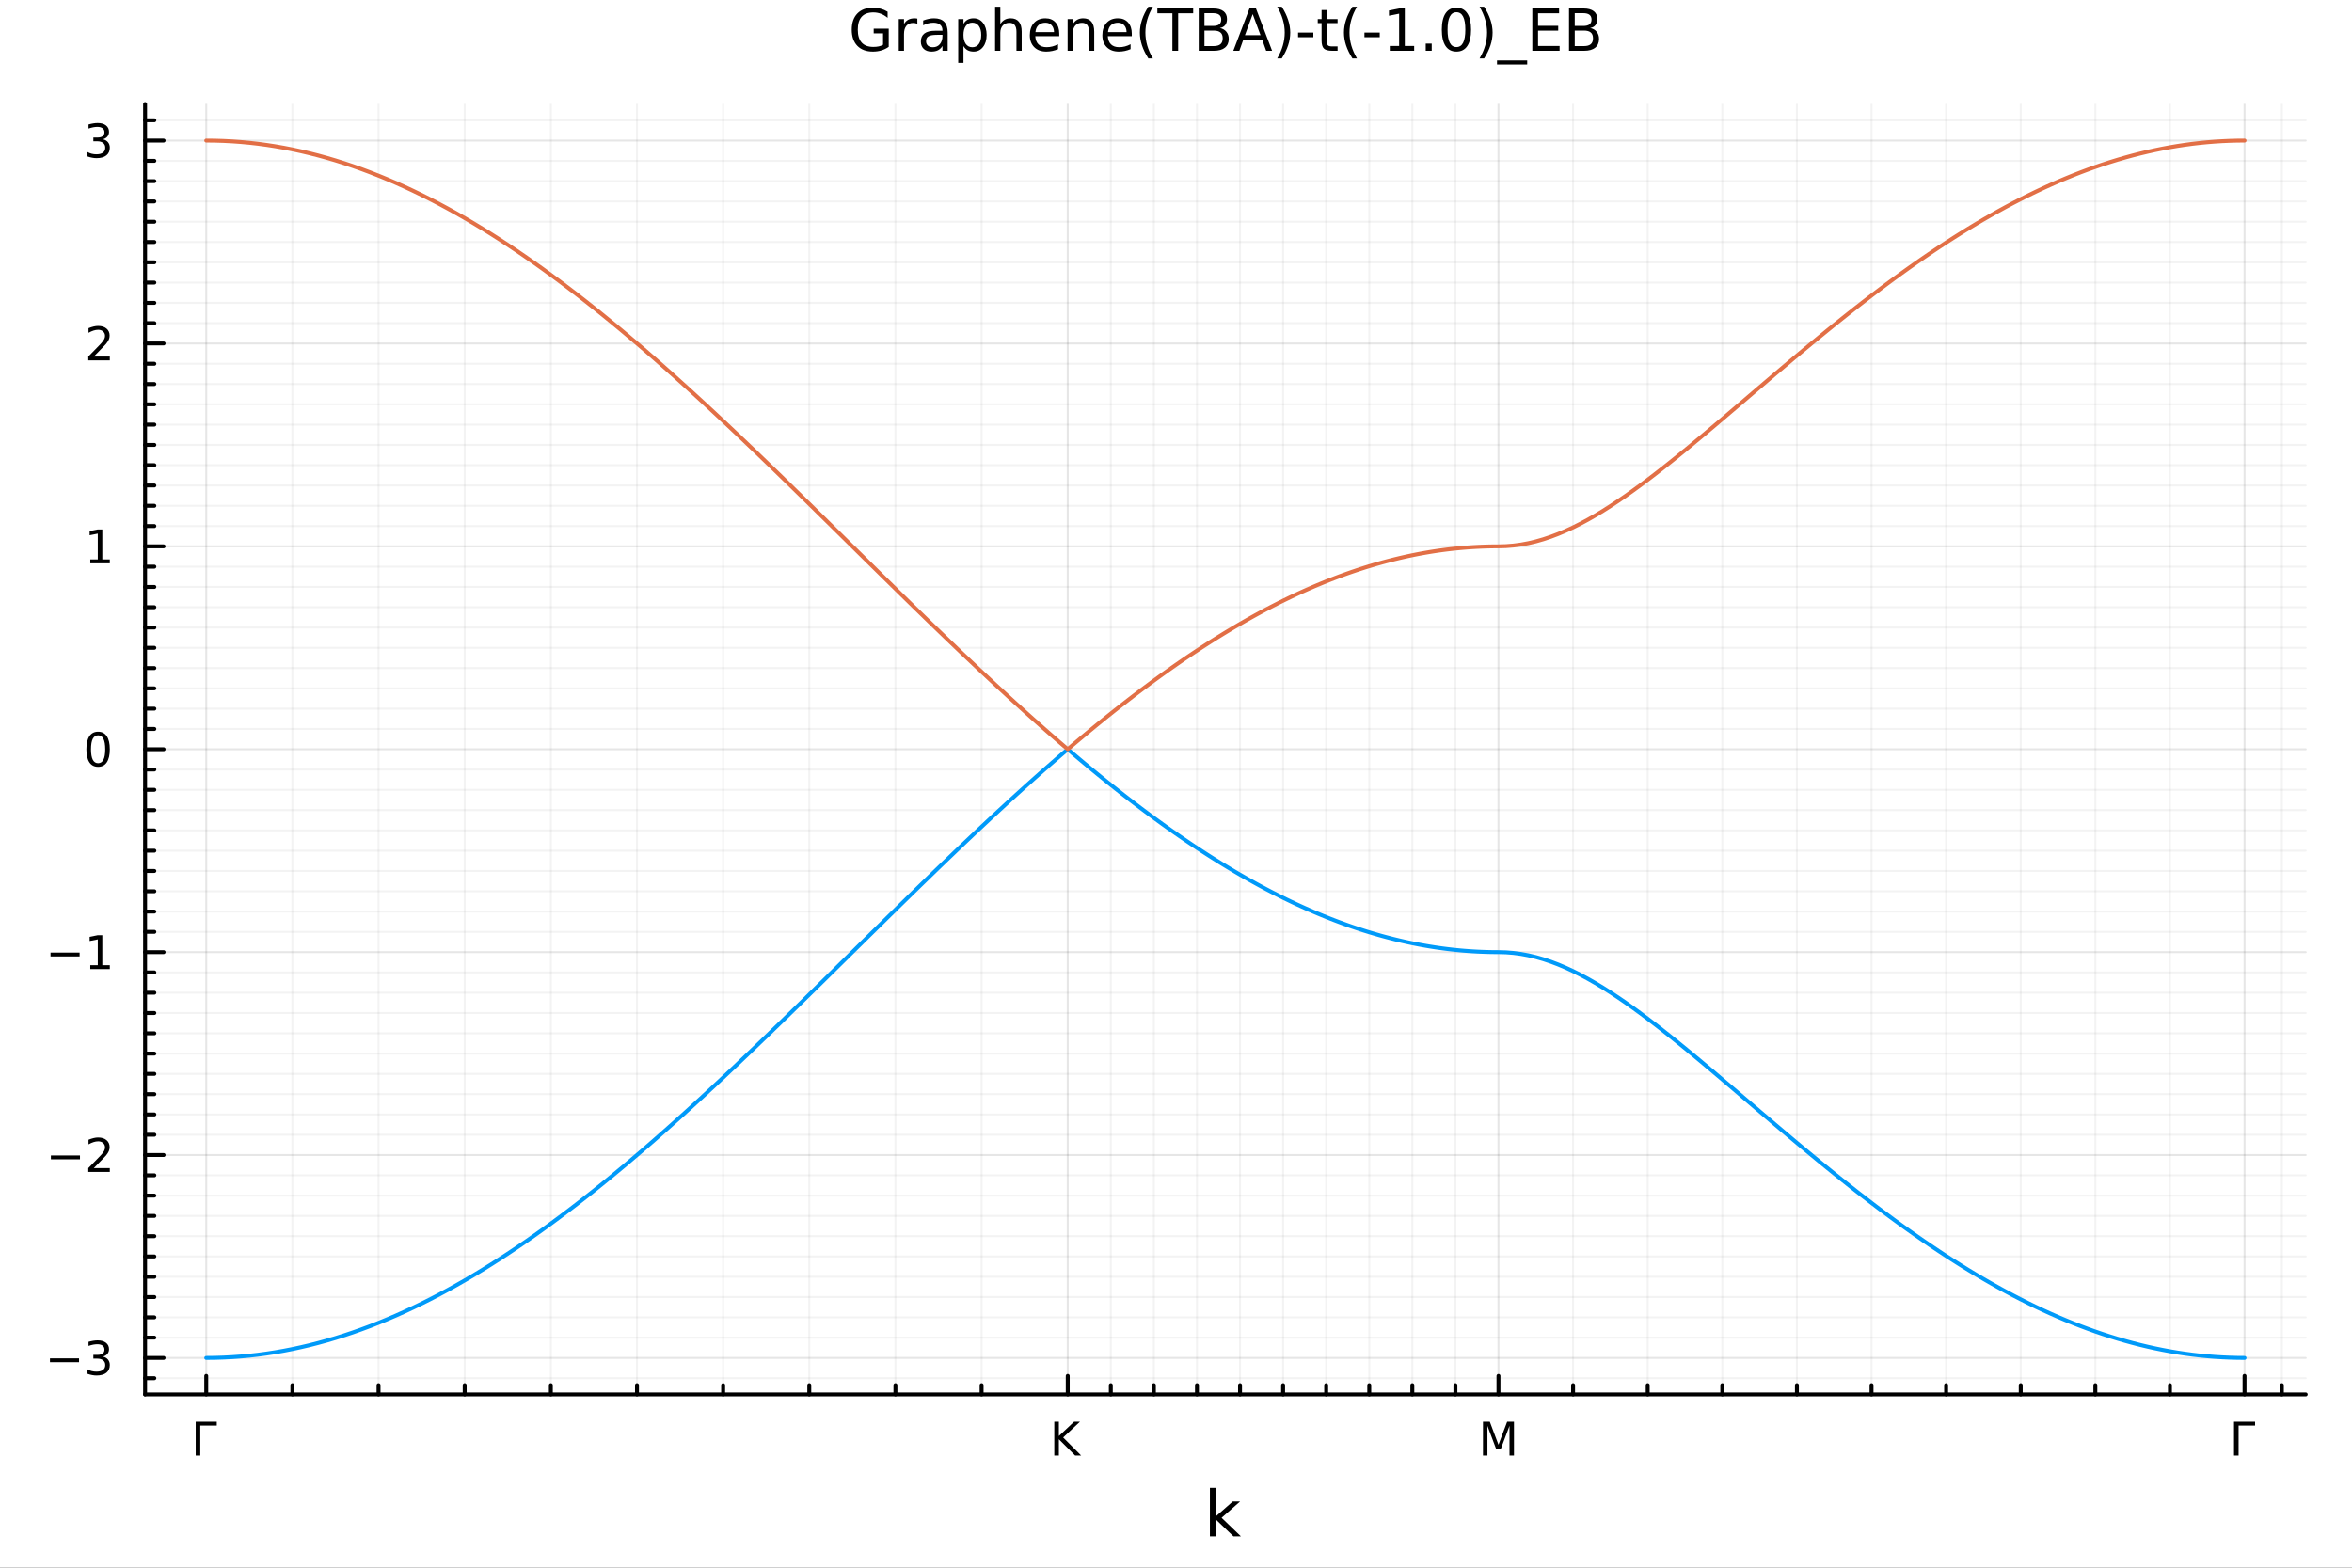 <?xml version="1.0" encoding="utf-8"?>
<svg xmlns="http://www.w3.org/2000/svg" xmlns:xlink="http://www.w3.org/1999/xlink" width="600" height="400" viewBox="0 0 2400 1600">
<rect x="0" y="0" width="2400" height="1600" fill="#333333" stroke="none"/>
<defs>
  <clipPath id="clip420">
    <rect x="0" y="0" width="2400" height="1600"/>
  </clipPath>
</defs>
<path clip-path="url(#clip420)" d="M0 1600 L2400 1600 L2400 0 L0 0  Z" fill="#ffffff" fill-rule="evenodd" fill-opacity="1"/>
<defs>
  <clipPath id="clip421">
    <rect x="480" y="0" width="1681" height="1600"/>
  </clipPath>
</defs>
<path clip-path="url(#clip420)" d="M148.057 1423.18 L2352.76 1423.18 L2352.76 106.192 L148.057 106.192  Z" fill="#ffffff" fill-rule="evenodd" fill-opacity="1"/>
<defs>
  <clipPath id="clip422">
    <rect x="148" y="106" width="2206" height="1318"/>
  </clipPath>
</defs>
<polyline clip-path="url(#clip422)" style="stroke:#000000; stroke-linecap:round; stroke-linejoin:round; stroke-width:2; stroke-opacity:0.1; fill:none" points="210.454,1423.18 210.454,106.192 "/>
<polyline clip-path="url(#clip422)" style="stroke:#000000; stroke-linecap:round; stroke-linejoin:round; stroke-width:2; stroke-opacity:0.1; fill:none" points="1089.53,1423.18 1089.53,106.192 "/>
<polyline clip-path="url(#clip422)" style="stroke:#000000; stroke-linecap:round; stroke-linejoin:round; stroke-width:2; stroke-opacity:0.1; fill:none" points="1529.06,1423.18 1529.06,106.192 "/>
<polyline clip-path="url(#clip422)" style="stroke:#000000; stroke-linecap:round; stroke-linejoin:round; stroke-width:2; stroke-opacity:0.1; fill:none" points="2290.36,1423.18 2290.36,106.192 "/>
<polyline clip-path="url(#clip422)" style="stroke:#000000; stroke-linecap:round; stroke-linejoin:round; stroke-width:2; stroke-opacity:0.05; fill:none" points="298.361,1423.18 298.361,106.192 "/>
<polyline clip-path="url(#clip422)" style="stroke:#000000; stroke-linecap:round; stroke-linejoin:round; stroke-width:2; stroke-opacity:0.05; fill:none" points="386.268,1423.18 386.268,106.192 "/>
<polyline clip-path="url(#clip422)" style="stroke:#000000; stroke-linecap:round; stroke-linejoin:round; stroke-width:2; stroke-opacity:0.05; fill:none" points="474.175,1423.18 474.175,106.192 "/>
<polyline clip-path="url(#clip422)" style="stroke:#000000; stroke-linecap:round; stroke-linejoin:round; stroke-width:2; stroke-opacity:0.05; fill:none" points="562.082,1423.18 562.082,106.192 "/>
<polyline clip-path="url(#clip422)" style="stroke:#000000; stroke-linecap:round; stroke-linejoin:round; stroke-width:2; stroke-opacity:0.05; fill:none" points="649.989,1423.18 649.989,106.192 "/>
<polyline clip-path="url(#clip422)" style="stroke:#000000; stroke-linecap:round; stroke-linejoin:round; stroke-width:2; stroke-opacity:0.05; fill:none" points="737.897,1423.18 737.897,106.192 "/>
<polyline clip-path="url(#clip422)" style="stroke:#000000; stroke-linecap:round; stroke-linejoin:round; stroke-width:2; stroke-opacity:0.05; fill:none" points="825.804,1423.18 825.804,106.192 "/>
<polyline clip-path="url(#clip422)" style="stroke:#000000; stroke-linecap:round; stroke-linejoin:round; stroke-width:2; stroke-opacity:0.05; fill:none" points="913.711,1423.18 913.711,106.192 "/>
<polyline clip-path="url(#clip422)" style="stroke:#000000; stroke-linecap:round; stroke-linejoin:round; stroke-width:2; stroke-opacity:0.05; fill:none" points="1001.62,1423.18 1001.62,106.192 "/>
<polyline clip-path="url(#clip422)" style="stroke:#000000; stroke-linecap:round; stroke-linejoin:round; stroke-width:2; stroke-opacity:0.05; fill:none" points="1133.48,1423.18 1133.48,106.192 "/>
<polyline clip-path="url(#clip422)" style="stroke:#000000; stroke-linecap:round; stroke-linejoin:round; stroke-width:2; stroke-opacity:0.05; fill:none" points="1177.43,1423.18 1177.43,106.192 "/>
<polyline clip-path="url(#clip422)" style="stroke:#000000; stroke-linecap:round; stroke-linejoin:round; stroke-width:2; stroke-opacity:0.05; fill:none" points="1221.39,1423.18 1221.39,106.192 "/>
<polyline clip-path="url(#clip422)" style="stroke:#000000; stroke-linecap:round; stroke-linejoin:round; stroke-width:2; stroke-opacity:0.05; fill:none" points="1265.34,1423.18 1265.34,106.192 "/>
<polyline clip-path="url(#clip422)" style="stroke:#000000; stroke-linecap:round; stroke-linejoin:round; stroke-width:2; stroke-opacity:0.05; fill:none" points="1309.29,1423.18 1309.29,106.192 "/>
<polyline clip-path="url(#clip422)" style="stroke:#000000; stroke-linecap:round; stroke-linejoin:round; stroke-width:2; stroke-opacity:0.05; fill:none" points="1353.25,1423.18 1353.25,106.192 "/>
<polyline clip-path="url(#clip422)" style="stroke:#000000; stroke-linecap:round; stroke-linejoin:round; stroke-width:2; stroke-opacity:0.05; fill:none" points="1397.2,1423.18 1397.2,106.192 "/>
<polyline clip-path="url(#clip422)" style="stroke:#000000; stroke-linecap:round; stroke-linejoin:round; stroke-width:2; stroke-opacity:0.05; fill:none" points="1441.15,1423.18 1441.15,106.192 "/>
<polyline clip-path="url(#clip422)" style="stroke:#000000; stroke-linecap:round; stroke-linejoin:round; stroke-width:2; stroke-opacity:0.05; fill:none" points="1485.11,1423.18 1485.11,106.192 "/>
<polyline clip-path="url(#clip422)" style="stroke:#000000; stroke-linecap:round; stroke-linejoin:round; stroke-width:2; stroke-opacity:0.05; fill:none" points="1605.19,1423.18 1605.19,106.192 "/>
<polyline clip-path="url(#clip422)" style="stroke:#000000; stroke-linecap:round; stroke-linejoin:round; stroke-width:2; stroke-opacity:0.05; fill:none" points="1681.32,1423.18 1681.32,106.192 "/>
<polyline clip-path="url(#clip422)" style="stroke:#000000; stroke-linecap:round; stroke-linejoin:round; stroke-width:2; stroke-opacity:0.05; fill:none" points="1757.45,1423.18 1757.45,106.192 "/>
<polyline clip-path="url(#clip422)" style="stroke:#000000; stroke-linecap:round; stroke-linejoin:round; stroke-width:2; stroke-opacity:0.05; fill:none" points="1833.58,1423.18 1833.58,106.192 "/>
<polyline clip-path="url(#clip422)" style="stroke:#000000; stroke-linecap:round; stroke-linejoin:round; stroke-width:2; stroke-opacity:0.05; fill:none" points="1909.71,1423.18 1909.71,106.192 "/>
<polyline clip-path="url(#clip422)" style="stroke:#000000; stroke-linecap:round; stroke-linejoin:round; stroke-width:2; stroke-opacity:0.05; fill:none" points="1985.84,1423.18 1985.84,106.192 "/>
<polyline clip-path="url(#clip422)" style="stroke:#000000; stroke-linecap:round; stroke-linejoin:round; stroke-width:2; stroke-opacity:0.05; fill:none" points="2061.97,1423.18 2061.97,106.192 "/>
<polyline clip-path="url(#clip422)" style="stroke:#000000; stroke-linecap:round; stroke-linejoin:round; stroke-width:2; stroke-opacity:0.05; fill:none" points="2138.1,1423.18 2138.1,106.192 "/>
<polyline clip-path="url(#clip422)" style="stroke:#000000; stroke-linecap:round; stroke-linejoin:round; stroke-width:2; stroke-opacity:0.05; fill:none" points="2214.23,1423.18 2214.23,106.192 "/>
<polyline clip-path="url(#clip422)" style="stroke:#000000; stroke-linecap:round; stroke-linejoin:round; stroke-width:2; stroke-opacity:0.05; fill:none" points="2328.42,1423.18 2328.42,106.192 "/>
<polyline clip-path="url(#clip420)" style="stroke:#000000; stroke-linecap:round; stroke-linejoin:round; stroke-width:4; stroke-opacity:1; fill:none" points="148.057,1423.18 2352.76,1423.18 "/>
<polyline clip-path="url(#clip420)" style="stroke:#000000; stroke-linecap:round; stroke-linejoin:round; stroke-width:4; stroke-opacity:1; fill:none" points="210.454,1423.18 210.454,1404.28 "/>
<polyline clip-path="url(#clip420)" style="stroke:#000000; stroke-linecap:round; stroke-linejoin:round; stroke-width:4; stroke-opacity:1; fill:none" points="1089.53,1423.18 1089.53,1404.28 "/>
<polyline clip-path="url(#clip420)" style="stroke:#000000; stroke-linecap:round; stroke-linejoin:round; stroke-width:4; stroke-opacity:1; fill:none" points="1529.06,1423.18 1529.06,1404.28 "/>
<polyline clip-path="url(#clip420)" style="stroke:#000000; stroke-linecap:round; stroke-linejoin:round; stroke-width:4; stroke-opacity:1; fill:none" points="2290.36,1423.18 2290.36,1404.28 "/>
<polyline clip-path="url(#clip420)" style="stroke:#000000; stroke-linecap:round; stroke-linejoin:round; stroke-width:4; stroke-opacity:1; fill:none" points="298.361,1423.18 298.361,1413.73 "/>
<polyline clip-path="url(#clip420)" style="stroke:#000000; stroke-linecap:round; stroke-linejoin:round; stroke-width:4; stroke-opacity:1; fill:none" points="386.268,1423.18 386.268,1413.73 "/>
<polyline clip-path="url(#clip420)" style="stroke:#000000; stroke-linecap:round; stroke-linejoin:round; stroke-width:4; stroke-opacity:1; fill:none" points="474.175,1423.18 474.175,1413.73 "/>
<polyline clip-path="url(#clip420)" style="stroke:#000000; stroke-linecap:round; stroke-linejoin:round; stroke-width:4; stroke-opacity:1; fill:none" points="562.082,1423.18 562.082,1413.73 "/>
<polyline clip-path="url(#clip420)" style="stroke:#000000; stroke-linecap:round; stroke-linejoin:round; stroke-width:4; stroke-opacity:1; fill:none" points="649.989,1423.18 649.989,1413.73 "/>
<polyline clip-path="url(#clip420)" style="stroke:#000000; stroke-linecap:round; stroke-linejoin:round; stroke-width:4; stroke-opacity:1; fill:none" points="737.897,1423.18 737.897,1413.73 "/>
<polyline clip-path="url(#clip420)" style="stroke:#000000; stroke-linecap:round; stroke-linejoin:round; stroke-width:4; stroke-opacity:1; fill:none" points="825.804,1423.18 825.804,1413.73 "/>
<polyline clip-path="url(#clip420)" style="stroke:#000000; stroke-linecap:round; stroke-linejoin:round; stroke-width:4; stroke-opacity:1; fill:none" points="913.711,1423.18 913.711,1413.73 "/>
<polyline clip-path="url(#clip420)" style="stroke:#000000; stroke-linecap:round; stroke-linejoin:round; stroke-width:4; stroke-opacity:1; fill:none" points="1001.62,1423.18 1001.62,1413.73 "/>
<polyline clip-path="url(#clip420)" style="stroke:#000000; stroke-linecap:round; stroke-linejoin:round; stroke-width:4; stroke-opacity:1; fill:none" points="1133.48,1423.18 1133.48,1413.73 "/>
<polyline clip-path="url(#clip420)" style="stroke:#000000; stroke-linecap:round; stroke-linejoin:round; stroke-width:4; stroke-opacity:1; fill:none" points="1177.43,1423.18 1177.43,1413.73 "/>
<polyline clip-path="url(#clip420)" style="stroke:#000000; stroke-linecap:round; stroke-linejoin:round; stroke-width:4; stroke-opacity:1; fill:none" points="1221.39,1423.18 1221.39,1413.73 "/>
<polyline clip-path="url(#clip420)" style="stroke:#000000; stroke-linecap:round; stroke-linejoin:round; stroke-width:4; stroke-opacity:1; fill:none" points="1265.34,1423.18 1265.34,1413.73 "/>
<polyline clip-path="url(#clip420)" style="stroke:#000000; stroke-linecap:round; stroke-linejoin:round; stroke-width:4; stroke-opacity:1; fill:none" points="1309.29,1423.18 1309.29,1413.73 "/>
<polyline clip-path="url(#clip420)" style="stroke:#000000; stroke-linecap:round; stroke-linejoin:round; stroke-width:4; stroke-opacity:1; fill:none" points="1353.25,1423.18 1353.25,1413.73 "/>
<polyline clip-path="url(#clip420)" style="stroke:#000000; stroke-linecap:round; stroke-linejoin:round; stroke-width:4; stroke-opacity:1; fill:none" points="1397.2,1423.18 1397.2,1413.73 "/>
<polyline clip-path="url(#clip420)" style="stroke:#000000; stroke-linecap:round; stroke-linejoin:round; stroke-width:4; stroke-opacity:1; fill:none" points="1441.15,1423.18 1441.15,1413.73 "/>
<polyline clip-path="url(#clip420)" style="stroke:#000000; stroke-linecap:round; stroke-linejoin:round; stroke-width:4; stroke-opacity:1; fill:none" points="1485.11,1423.18 1485.11,1413.73 "/>
<polyline clip-path="url(#clip420)" style="stroke:#000000; stroke-linecap:round; stroke-linejoin:round; stroke-width:4; stroke-opacity:1; fill:none" points="1605.19,1423.18 1605.19,1413.73 "/>
<polyline clip-path="url(#clip420)" style="stroke:#000000; stroke-linecap:round; stroke-linejoin:round; stroke-width:4; stroke-opacity:1; fill:none" points="1681.32,1423.18 1681.32,1413.73 "/>
<polyline clip-path="url(#clip420)" style="stroke:#000000; stroke-linecap:round; stroke-linejoin:round; stroke-width:4; stroke-opacity:1; fill:none" points="1757.45,1423.18 1757.45,1413.73 "/>
<polyline clip-path="url(#clip420)" style="stroke:#000000; stroke-linecap:round; stroke-linejoin:round; stroke-width:4; stroke-opacity:1; fill:none" points="1833.58,1423.18 1833.58,1413.73 "/>
<polyline clip-path="url(#clip420)" style="stroke:#000000; stroke-linecap:round; stroke-linejoin:round; stroke-width:4; stroke-opacity:1; fill:none" points="1909.71,1423.18 1909.71,1413.73 "/>
<polyline clip-path="url(#clip420)" style="stroke:#000000; stroke-linecap:round; stroke-linejoin:round; stroke-width:4; stroke-opacity:1; fill:none" points="1985.84,1423.18 1985.84,1413.73 "/>
<polyline clip-path="url(#clip420)" style="stroke:#000000; stroke-linecap:round; stroke-linejoin:round; stroke-width:4; stroke-opacity:1; fill:none" points="2061.97,1423.18 2061.97,1413.73 "/>
<polyline clip-path="url(#clip420)" style="stroke:#000000; stroke-linecap:round; stroke-linejoin:round; stroke-width:4; stroke-opacity:1; fill:none" points="2138.1,1423.18 2138.1,1413.73 "/>
<polyline clip-path="url(#clip420)" style="stroke:#000000; stroke-linecap:round; stroke-linejoin:round; stroke-width:4; stroke-opacity:1; fill:none" points="2214.23,1423.18 2214.23,1413.73 "/>
<polyline clip-path="url(#clip420)" style="stroke:#000000; stroke-linecap:round; stroke-linejoin:round; stroke-width:4; stroke-opacity:1; fill:none" points="2328.42,1423.18 2328.42,1413.73 "/>
<path clip-path="url(#clip420)" d="M199.702 1485.58 L199.702 1451.02 L221.206 1451.02 L221.206 1454.96 L204.377 1454.96 L204.377 1485.58 L199.702 1485.58 Z" fill="#000000" fill-rule="nonzero" fill-opacity="1" /><path clip-path="url(#clip420)" d="M1075.81 1451.02 L1080.49 1451.02 L1080.49 1465.63 L1095.99 1451.02 L1102.01 1451.02 L1084.86 1467.13 L1103.24 1485.58 L1097.08 1485.58 L1080.49 1468.94 L1080.49 1485.58 L1075.81 1485.58 L1075.81 1451.02 Z" fill="#000000" fill-rule="nonzero" fill-opacity="1" /><path clip-path="url(#clip420)" d="M1513.25 1451.02 L1520.22 1451.02 L1529.04 1474.54 L1537.9 1451.02 L1544.87 1451.02 L1544.87 1485.58 L1540.31 1485.58 L1540.31 1455.23 L1531.4 1478.94 L1526.7 1478.94 L1517.79 1455.23 L1517.79 1485.58 L1513.25 1485.58 L1513.25 1451.02 Z" fill="#000000" fill-rule="nonzero" fill-opacity="1" /><path clip-path="url(#clip420)" d="M2279.61 1485.58 L2279.61 1451.02 L2301.11 1451.02 L2301.11 1454.96 L2284.28 1454.96 L2284.28 1485.58 L2279.61 1485.58 Z" fill="#000000" fill-rule="nonzero" fill-opacity="1" /><path clip-path="url(#clip420)" d="M1234.59 1518.52 L1240.48 1518.52 L1240.48 1547.77 L1257.95 1532.4 L1265.43 1532.4 L1246.52 1549.07 L1266.23 1568.04 L1258.59 1568.04 L1240.48 1550.63 L1240.48 1568.04 L1234.59 1568.04 L1234.59 1518.52 Z" fill="#000000" fill-rule="nonzero" fill-opacity="1" /><polyline clip-path="url(#clip422)" style="stroke:#000000; stroke-linecap:round; stroke-linejoin:round; stroke-width:2; stroke-opacity:0.1; fill:none" points="148.057,1385.91 2352.76,1385.91 "/>
<polyline clip-path="url(#clip422)" style="stroke:#000000; stroke-linecap:round; stroke-linejoin:round; stroke-width:2; stroke-opacity:0.1; fill:none" points="148.057,1178.83 2352.76,1178.83 "/>
<polyline clip-path="url(#clip422)" style="stroke:#000000; stroke-linecap:round; stroke-linejoin:round; stroke-width:2; stroke-opacity:0.1; fill:none" points="148.057,971.76 2352.76,971.76 "/>
<polyline clip-path="url(#clip422)" style="stroke:#000000; stroke-linecap:round; stroke-linejoin:round; stroke-width:2; stroke-opacity:0.1; fill:none" points="148.057,764.686 2352.76,764.686 "/>
<polyline clip-path="url(#clip422)" style="stroke:#000000; stroke-linecap:round; stroke-linejoin:round; stroke-width:2; stroke-opacity:0.1; fill:none" points="148.057,557.612 2352.76,557.612 "/>
<polyline clip-path="url(#clip422)" style="stroke:#000000; stroke-linecap:round; stroke-linejoin:round; stroke-width:2; stroke-opacity:0.1; fill:none" points="148.057,350.539 2352.76,350.539 "/>
<polyline clip-path="url(#clip422)" style="stroke:#000000; stroke-linecap:round; stroke-linejoin:round; stroke-width:2; stroke-opacity:0.1; fill:none" points="148.057,143.465 2352.76,143.465 "/>
<polyline clip-path="url(#clip422)" style="stroke:#000000; stroke-linecap:round; stroke-linejoin:round; stroke-width:2; stroke-opacity:0.05; fill:none" points="148.057,1406.61 2352.76,1406.61 "/>
<polyline clip-path="url(#clip422)" style="stroke:#000000; stroke-linecap:round; stroke-linejoin:round; stroke-width:2; stroke-opacity:0.05; fill:none" points="148.057,1365.2 2352.76,1365.2 "/>
<polyline clip-path="url(#clip422)" style="stroke:#000000; stroke-linecap:round; stroke-linejoin:round; stroke-width:2; stroke-opacity:0.05; fill:none" points="148.057,1344.49 2352.76,1344.49 "/>
<polyline clip-path="url(#clip422)" style="stroke:#000000; stroke-linecap:round; stroke-linejoin:round; stroke-width:2; stroke-opacity:0.05; fill:none" points="148.057,1323.78 2352.76,1323.78 "/>
<polyline clip-path="url(#clip422)" style="stroke:#000000; stroke-linecap:round; stroke-linejoin:round; stroke-width:2; stroke-opacity:0.05; fill:none" points="148.057,1303.08 2352.76,1303.08 "/>
<polyline clip-path="url(#clip422)" style="stroke:#000000; stroke-linecap:round; stroke-linejoin:round; stroke-width:2; stroke-opacity:0.05; fill:none" points="148.057,1282.37 2352.76,1282.37 "/>
<polyline clip-path="url(#clip422)" style="stroke:#000000; stroke-linecap:round; stroke-linejoin:round; stroke-width:2; stroke-opacity:0.05; fill:none" points="148.057,1261.66 2352.76,1261.66 "/>
<polyline clip-path="url(#clip422)" style="stroke:#000000; stroke-linecap:round; stroke-linejoin:round; stroke-width:2; stroke-opacity:0.05; fill:none" points="148.057,1240.96 2352.76,1240.96 "/>
<polyline clip-path="url(#clip422)" style="stroke:#000000; stroke-linecap:round; stroke-linejoin:round; stroke-width:2; stroke-opacity:0.05; fill:none" points="148.057,1220.25 2352.76,1220.25 "/>
<polyline clip-path="url(#clip422)" style="stroke:#000000; stroke-linecap:round; stroke-linejoin:round; stroke-width:2; stroke-opacity:0.05; fill:none" points="148.057,1199.54 2352.76,1199.54 "/>
<polyline clip-path="url(#clip422)" style="stroke:#000000; stroke-linecap:round; stroke-linejoin:round; stroke-width:2; stroke-opacity:0.05; fill:none" points="148.057,1158.13 2352.76,1158.13 "/>
<polyline clip-path="url(#clip422)" style="stroke:#000000; stroke-linecap:round; stroke-linejoin:round; stroke-width:2; stroke-opacity:0.05; fill:none" points="148.057,1137.42 2352.76,1137.42 "/>
<polyline clip-path="url(#clip422)" style="stroke:#000000; stroke-linecap:round; stroke-linejoin:round; stroke-width:2; stroke-opacity:0.05; fill:none" points="148.057,1116.71 2352.76,1116.71 "/>
<polyline clip-path="url(#clip422)" style="stroke:#000000; stroke-linecap:round; stroke-linejoin:round; stroke-width:2; stroke-opacity:0.05; fill:none" points="148.057,1096 2352.76,1096 "/>
<polyline clip-path="url(#clip422)" style="stroke:#000000; stroke-linecap:round; stroke-linejoin:round; stroke-width:2; stroke-opacity:0.05; fill:none" points="148.057,1075.3 2352.76,1075.3 "/>
<polyline clip-path="url(#clip422)" style="stroke:#000000; stroke-linecap:round; stroke-linejoin:round; stroke-width:2; stroke-opacity:0.05; fill:none" points="148.057,1054.59 2352.76,1054.59 "/>
<polyline clip-path="url(#clip422)" style="stroke:#000000; stroke-linecap:round; stroke-linejoin:round; stroke-width:2; stroke-opacity:0.05; fill:none" points="148.057,1033.88 2352.76,1033.88 "/>
<polyline clip-path="url(#clip422)" style="stroke:#000000; stroke-linecap:round; stroke-linejoin:round; stroke-width:2; stroke-opacity:0.05; fill:none" points="148.057,1013.17 2352.76,1013.17 "/>
<polyline clip-path="url(#clip422)" style="stroke:#000000; stroke-linecap:round; stroke-linejoin:round; stroke-width:2; stroke-opacity:0.05; fill:none" points="148.057,992.467 2352.76,992.467 "/>
<polyline clip-path="url(#clip422)" style="stroke:#000000; stroke-linecap:round; stroke-linejoin:round; stroke-width:2; stroke-opacity:0.05; fill:none" points="148.057,951.052 2352.76,951.052 "/>
<polyline clip-path="url(#clip422)" style="stroke:#000000; stroke-linecap:round; stroke-linejoin:round; stroke-width:2; stroke-opacity:0.05; fill:none" points="148.057,930.345 2352.76,930.345 "/>
<polyline clip-path="url(#clip422)" style="stroke:#000000; stroke-linecap:round; stroke-linejoin:round; stroke-width:2; stroke-opacity:0.05; fill:none" points="148.057,909.637 2352.76,909.637 "/>
<polyline clip-path="url(#clip422)" style="stroke:#000000; stroke-linecap:round; stroke-linejoin:round; stroke-width:2; stroke-opacity:0.05; fill:none" points="148.057,888.93 2352.76,888.93 "/>
<polyline clip-path="url(#clip422)" style="stroke:#000000; stroke-linecap:round; stroke-linejoin:round; stroke-width:2; stroke-opacity:0.05; fill:none" points="148.057,868.223 2352.76,868.223 "/>
<polyline clip-path="url(#clip422)" style="stroke:#000000; stroke-linecap:round; stroke-linejoin:round; stroke-width:2; stroke-opacity:0.05; fill:none" points="148.057,847.515 2352.76,847.515 "/>
<polyline clip-path="url(#clip422)" style="stroke:#000000; stroke-linecap:round; stroke-linejoin:round; stroke-width:2; stroke-opacity:0.05; fill:none" points="148.057,826.808 2352.76,826.808 "/>
<polyline clip-path="url(#clip422)" style="stroke:#000000; stroke-linecap:round; stroke-linejoin:round; stroke-width:2; stroke-opacity:0.05; fill:none" points="148.057,806.101 2352.76,806.101 "/>
<polyline clip-path="url(#clip422)" style="stroke:#000000; stroke-linecap:round; stroke-linejoin:round; stroke-width:2; stroke-opacity:0.05; fill:none" points="148.057,785.393 2352.76,785.393 "/>
<polyline clip-path="url(#clip422)" style="stroke:#000000; stroke-linecap:round; stroke-linejoin:round; stroke-width:2; stroke-opacity:0.05; fill:none" points="148.057,743.979 2352.76,743.979 "/>
<polyline clip-path="url(#clip422)" style="stroke:#000000; stroke-linecap:round; stroke-linejoin:round; stroke-width:2; stroke-opacity:0.05; fill:none" points="148.057,723.271 2352.76,723.271 "/>
<polyline clip-path="url(#clip422)" style="stroke:#000000; stroke-linecap:round; stroke-linejoin:round; stroke-width:2; stroke-opacity:0.05; fill:none" points="148.057,702.564 2352.76,702.564 "/>
<polyline clip-path="url(#clip422)" style="stroke:#000000; stroke-linecap:round; stroke-linejoin:round; stroke-width:2; stroke-opacity:0.05; fill:none" points="148.057,681.857 2352.76,681.857 "/>
<polyline clip-path="url(#clip422)" style="stroke:#000000; stroke-linecap:round; stroke-linejoin:round; stroke-width:2; stroke-opacity:0.05; fill:none" points="148.057,661.149 2352.76,661.149 "/>
<polyline clip-path="url(#clip422)" style="stroke:#000000; stroke-linecap:round; stroke-linejoin:round; stroke-width:2; stroke-opacity:0.05; fill:none" points="148.057,640.442 2352.76,640.442 "/>
<polyline clip-path="url(#clip422)" style="stroke:#000000; stroke-linecap:round; stroke-linejoin:round; stroke-width:2; stroke-opacity:0.05; fill:none" points="148.057,619.735 2352.76,619.735 "/>
<polyline clip-path="url(#clip422)" style="stroke:#000000; stroke-linecap:round; stroke-linejoin:round; stroke-width:2; stroke-opacity:0.05; fill:none" points="148.057,599.027 2352.76,599.027 "/>
<polyline clip-path="url(#clip422)" style="stroke:#000000; stroke-linecap:round; stroke-linejoin:round; stroke-width:2; stroke-opacity:0.05; fill:none" points="148.057,578.32 2352.76,578.32 "/>
<polyline clip-path="url(#clip422)" style="stroke:#000000; stroke-linecap:round; stroke-linejoin:round; stroke-width:2; stroke-opacity:0.05; fill:none" points="148.057,536.905 2352.76,536.905 "/>
<polyline clip-path="url(#clip422)" style="stroke:#000000; stroke-linecap:round; stroke-linejoin:round; stroke-width:2; stroke-opacity:0.05; fill:none" points="148.057,516.198 2352.76,516.198 "/>
<polyline clip-path="url(#clip422)" style="stroke:#000000; stroke-linecap:round; stroke-linejoin:round; stroke-width:2; stroke-opacity:0.05; fill:none" points="148.057,495.49 2352.76,495.49 "/>
<polyline clip-path="url(#clip422)" style="stroke:#000000; stroke-linecap:round; stroke-linejoin:round; stroke-width:2; stroke-opacity:0.05; fill:none" points="148.057,474.783 2352.76,474.783 "/>
<polyline clip-path="url(#clip422)" style="stroke:#000000; stroke-linecap:round; stroke-linejoin:round; stroke-width:2; stroke-opacity:0.05; fill:none" points="148.057,454.076 2352.76,454.076 "/>
<polyline clip-path="url(#clip422)" style="stroke:#000000; stroke-linecap:round; stroke-linejoin:round; stroke-width:2; stroke-opacity:0.05; fill:none" points="148.057,433.368 2352.76,433.368 "/>
<polyline clip-path="url(#clip422)" style="stroke:#000000; stroke-linecap:round; stroke-linejoin:round; stroke-width:2; stroke-opacity:0.05; fill:none" points="148.057,412.661 2352.76,412.661 "/>
<polyline clip-path="url(#clip422)" style="stroke:#000000; stroke-linecap:round; stroke-linejoin:round; stroke-width:2; stroke-opacity:0.05; fill:none" points="148.057,391.954 2352.76,391.954 "/>
<polyline clip-path="url(#clip422)" style="stroke:#000000; stroke-linecap:round; stroke-linejoin:round; stroke-width:2; stroke-opacity:0.05; fill:none" points="148.057,371.246 2352.76,371.246 "/>
<polyline clip-path="url(#clip422)" style="stroke:#000000; stroke-linecap:round; stroke-linejoin:round; stroke-width:2; stroke-opacity:0.05; fill:none" points="148.057,329.832 2352.76,329.832 "/>
<polyline clip-path="url(#clip422)" style="stroke:#000000; stroke-linecap:round; stroke-linejoin:round; stroke-width:2; stroke-opacity:0.05; fill:none" points="148.057,309.124 2352.76,309.124 "/>
<polyline clip-path="url(#clip422)" style="stroke:#000000; stroke-linecap:round; stroke-linejoin:round; stroke-width:2; stroke-opacity:0.05; fill:none" points="148.057,288.417 2352.76,288.417 "/>
<polyline clip-path="url(#clip422)" style="stroke:#000000; stroke-linecap:round; stroke-linejoin:round; stroke-width:2; stroke-opacity:0.05; fill:none" points="148.057,267.709 2352.76,267.709 "/>
<polyline clip-path="url(#clip422)" style="stroke:#000000; stroke-linecap:round; stroke-linejoin:round; stroke-width:2; stroke-opacity:0.05; fill:none" points="148.057,247.002 2352.76,247.002 "/>
<polyline clip-path="url(#clip422)" style="stroke:#000000; stroke-linecap:round; stroke-linejoin:round; stroke-width:2; stroke-opacity:0.05; fill:none" points="148.057,226.295 2352.76,226.295 "/>
<polyline clip-path="url(#clip422)" style="stroke:#000000; stroke-linecap:round; stroke-linejoin:round; stroke-width:2; stroke-opacity:0.05; fill:none" points="148.057,205.587 2352.76,205.587 "/>
<polyline clip-path="url(#clip422)" style="stroke:#000000; stroke-linecap:round; stroke-linejoin:round; stroke-width:2; stroke-opacity:0.05; fill:none" points="148.057,184.88 2352.76,184.88 "/>
<polyline clip-path="url(#clip422)" style="stroke:#000000; stroke-linecap:round; stroke-linejoin:round; stroke-width:2; stroke-opacity:0.05; fill:none" points="148.057,164.173 2352.76,164.173 "/>
<polyline clip-path="url(#clip422)" style="stroke:#000000; stroke-linecap:round; stroke-linejoin:round; stroke-width:2; stroke-opacity:0.05; fill:none" points="148.057,122.758 2352.76,122.758 "/>
<polyline clip-path="url(#clip420)" style="stroke:#000000; stroke-linecap:round; stroke-linejoin:round; stroke-width:4; stroke-opacity:1; fill:none" points="148.057,1423.18 148.057,106.192 "/>
<polyline clip-path="url(#clip420)" style="stroke:#000000; stroke-linecap:round; stroke-linejoin:round; stroke-width:4; stroke-opacity:1; fill:none" points="148.057,1385.91 166.954,1385.91 "/>
<polyline clip-path="url(#clip420)" style="stroke:#000000; stroke-linecap:round; stroke-linejoin:round; stroke-width:4; stroke-opacity:1; fill:none" points="148.057,1178.83 166.954,1178.83 "/>
<polyline clip-path="url(#clip420)" style="stroke:#000000; stroke-linecap:round; stroke-linejoin:round; stroke-width:4; stroke-opacity:1; fill:none" points="148.057,971.76 166.954,971.76 "/>
<polyline clip-path="url(#clip420)" style="stroke:#000000; stroke-linecap:round; stroke-linejoin:round; stroke-width:4; stroke-opacity:1; fill:none" points="148.057,764.686 166.954,764.686 "/>
<polyline clip-path="url(#clip420)" style="stroke:#000000; stroke-linecap:round; stroke-linejoin:round; stroke-width:4; stroke-opacity:1; fill:none" points="148.057,557.612 166.954,557.612 "/>
<polyline clip-path="url(#clip420)" style="stroke:#000000; stroke-linecap:round; stroke-linejoin:round; stroke-width:4; stroke-opacity:1; fill:none" points="148.057,350.539 166.954,350.539 "/>
<polyline clip-path="url(#clip420)" style="stroke:#000000; stroke-linecap:round; stroke-linejoin:round; stroke-width:4; stroke-opacity:1; fill:none" points="148.057,143.465 166.954,143.465 "/>
<polyline clip-path="url(#clip420)" style="stroke:#000000; stroke-linecap:round; stroke-linejoin:round; stroke-width:4; stroke-opacity:1; fill:none" points="148.057,1406.61 157.505,1406.61 "/>
<polyline clip-path="url(#clip420)" style="stroke:#000000; stroke-linecap:round; stroke-linejoin:round; stroke-width:4; stroke-opacity:1; fill:none" points="148.057,1365.2 157.505,1365.2 "/>
<polyline clip-path="url(#clip420)" style="stroke:#000000; stroke-linecap:round; stroke-linejoin:round; stroke-width:4; stroke-opacity:1; fill:none" points="148.057,1344.49 157.505,1344.49 "/>
<polyline clip-path="url(#clip420)" style="stroke:#000000; stroke-linecap:round; stroke-linejoin:round; stroke-width:4; stroke-opacity:1; fill:none" points="148.057,1323.78 157.505,1323.78 "/>
<polyline clip-path="url(#clip420)" style="stroke:#000000; stroke-linecap:round; stroke-linejoin:round; stroke-width:4; stroke-opacity:1; fill:none" points="148.057,1303.08 157.505,1303.08 "/>
<polyline clip-path="url(#clip420)" style="stroke:#000000; stroke-linecap:round; stroke-linejoin:round; stroke-width:4; stroke-opacity:1; fill:none" points="148.057,1282.37 157.505,1282.37 "/>
<polyline clip-path="url(#clip420)" style="stroke:#000000; stroke-linecap:round; stroke-linejoin:round; stroke-width:4; stroke-opacity:1; fill:none" points="148.057,1261.66 157.505,1261.66 "/>
<polyline clip-path="url(#clip420)" style="stroke:#000000; stroke-linecap:round; stroke-linejoin:round; stroke-width:4; stroke-opacity:1; fill:none" points="148.057,1240.96 157.505,1240.96 "/>
<polyline clip-path="url(#clip420)" style="stroke:#000000; stroke-linecap:round; stroke-linejoin:round; stroke-width:4; stroke-opacity:1; fill:none" points="148.057,1220.25 157.505,1220.25 "/>
<polyline clip-path="url(#clip420)" style="stroke:#000000; stroke-linecap:round; stroke-linejoin:round; stroke-width:4; stroke-opacity:1; fill:none" points="148.057,1199.54 157.505,1199.54 "/>
<polyline clip-path="url(#clip420)" style="stroke:#000000; stroke-linecap:round; stroke-linejoin:round; stroke-width:4; stroke-opacity:1; fill:none" points="148.057,1158.13 157.505,1158.13 "/>
<polyline clip-path="url(#clip420)" style="stroke:#000000; stroke-linecap:round; stroke-linejoin:round; stroke-width:4; stroke-opacity:1; fill:none" points="148.057,1137.42 157.505,1137.42 "/>
<polyline clip-path="url(#clip420)" style="stroke:#000000; stroke-linecap:round; stroke-linejoin:round; stroke-width:4; stroke-opacity:1; fill:none" points="148.057,1116.71 157.505,1116.71 "/>
<polyline clip-path="url(#clip420)" style="stroke:#000000; stroke-linecap:round; stroke-linejoin:round; stroke-width:4; stroke-opacity:1; fill:none" points="148.057,1096 157.505,1096 "/>
<polyline clip-path="url(#clip420)" style="stroke:#000000; stroke-linecap:round; stroke-linejoin:round; stroke-width:4; stroke-opacity:1; fill:none" points="148.057,1075.3 157.505,1075.3 "/>
<polyline clip-path="url(#clip420)" style="stroke:#000000; stroke-linecap:round; stroke-linejoin:round; stroke-width:4; stroke-opacity:1; fill:none" points="148.057,1054.59 157.505,1054.59 "/>
<polyline clip-path="url(#clip420)" style="stroke:#000000; stroke-linecap:round; stroke-linejoin:round; stroke-width:4; stroke-opacity:1; fill:none" points="148.057,1033.88 157.505,1033.88 "/>
<polyline clip-path="url(#clip420)" style="stroke:#000000; stroke-linecap:round; stroke-linejoin:round; stroke-width:4; stroke-opacity:1; fill:none" points="148.057,1013.17 157.505,1013.17 "/>
<polyline clip-path="url(#clip420)" style="stroke:#000000; stroke-linecap:round; stroke-linejoin:round; stroke-width:4; stroke-opacity:1; fill:none" points="148.057,992.467 157.505,992.467 "/>
<polyline clip-path="url(#clip420)" style="stroke:#000000; stroke-linecap:round; stroke-linejoin:round; stroke-width:4; stroke-opacity:1; fill:none" points="148.057,951.052 157.505,951.052 "/>
<polyline clip-path="url(#clip420)" style="stroke:#000000; stroke-linecap:round; stroke-linejoin:round; stroke-width:4; stroke-opacity:1; fill:none" points="148.057,930.345 157.505,930.345 "/>
<polyline clip-path="url(#clip420)" style="stroke:#000000; stroke-linecap:round; stroke-linejoin:round; stroke-width:4; stroke-opacity:1; fill:none" points="148.057,909.637 157.505,909.637 "/>
<polyline clip-path="url(#clip420)" style="stroke:#000000; stroke-linecap:round; stroke-linejoin:round; stroke-width:4; stroke-opacity:1; fill:none" points="148.057,888.93 157.505,888.93 "/>
<polyline clip-path="url(#clip420)" style="stroke:#000000; stroke-linecap:round; stroke-linejoin:round; stroke-width:4; stroke-opacity:1; fill:none" points="148.057,868.223 157.505,868.223 "/>
<polyline clip-path="url(#clip420)" style="stroke:#000000; stroke-linecap:round; stroke-linejoin:round; stroke-width:4; stroke-opacity:1; fill:none" points="148.057,847.515 157.505,847.515 "/>
<polyline clip-path="url(#clip420)" style="stroke:#000000; stroke-linecap:round; stroke-linejoin:round; stroke-width:4; stroke-opacity:1; fill:none" points="148.057,826.808 157.505,826.808 "/>
<polyline clip-path="url(#clip420)" style="stroke:#000000; stroke-linecap:round; stroke-linejoin:round; stroke-width:4; stroke-opacity:1; fill:none" points="148.057,806.101 157.505,806.101 "/>
<polyline clip-path="url(#clip420)" style="stroke:#000000; stroke-linecap:round; stroke-linejoin:round; stroke-width:4; stroke-opacity:1; fill:none" points="148.057,785.393 157.505,785.393 "/>
<polyline clip-path="url(#clip420)" style="stroke:#000000; stroke-linecap:round; stroke-linejoin:round; stroke-width:4; stroke-opacity:1; fill:none" points="148.057,743.979 157.505,743.979 "/>
<polyline clip-path="url(#clip420)" style="stroke:#000000; stroke-linecap:round; stroke-linejoin:round; stroke-width:4; stroke-opacity:1; fill:none" points="148.057,723.271 157.505,723.271 "/>
<polyline clip-path="url(#clip420)" style="stroke:#000000; stroke-linecap:round; stroke-linejoin:round; stroke-width:4; stroke-opacity:1; fill:none" points="148.057,702.564 157.505,702.564 "/>
<polyline clip-path="url(#clip420)" style="stroke:#000000; stroke-linecap:round; stroke-linejoin:round; stroke-width:4; stroke-opacity:1; fill:none" points="148.057,681.857 157.505,681.857 "/>
<polyline clip-path="url(#clip420)" style="stroke:#000000; stroke-linecap:round; stroke-linejoin:round; stroke-width:4; stroke-opacity:1; fill:none" points="148.057,661.149 157.505,661.149 "/>
<polyline clip-path="url(#clip420)" style="stroke:#000000; stroke-linecap:round; stroke-linejoin:round; stroke-width:4; stroke-opacity:1; fill:none" points="148.057,640.442 157.505,640.442 "/>
<polyline clip-path="url(#clip420)" style="stroke:#000000; stroke-linecap:round; stroke-linejoin:round; stroke-width:4; stroke-opacity:1; fill:none" points="148.057,619.735 157.505,619.735 "/>
<polyline clip-path="url(#clip420)" style="stroke:#000000; stroke-linecap:round; stroke-linejoin:round; stroke-width:4; stroke-opacity:1; fill:none" points="148.057,599.027 157.505,599.027 "/>
<polyline clip-path="url(#clip420)" style="stroke:#000000; stroke-linecap:round; stroke-linejoin:round; stroke-width:4; stroke-opacity:1; fill:none" points="148.057,578.32 157.505,578.32 "/>
<polyline clip-path="url(#clip420)" style="stroke:#000000; stroke-linecap:round; stroke-linejoin:round; stroke-width:4; stroke-opacity:1; fill:none" points="148.057,536.905 157.505,536.905 "/>
<polyline clip-path="url(#clip420)" style="stroke:#000000; stroke-linecap:round; stroke-linejoin:round; stroke-width:4; stroke-opacity:1; fill:none" points="148.057,516.198 157.505,516.198 "/>
<polyline clip-path="url(#clip420)" style="stroke:#000000; stroke-linecap:round; stroke-linejoin:round; stroke-width:4; stroke-opacity:1; fill:none" points="148.057,495.49 157.505,495.49 "/>
<polyline clip-path="url(#clip420)" style="stroke:#000000; stroke-linecap:round; stroke-linejoin:round; stroke-width:4; stroke-opacity:1; fill:none" points="148.057,474.783 157.505,474.783 "/>
<polyline clip-path="url(#clip420)" style="stroke:#000000; stroke-linecap:round; stroke-linejoin:round; stroke-width:4; stroke-opacity:1; fill:none" points="148.057,454.076 157.505,454.076 "/>
<polyline clip-path="url(#clip420)" style="stroke:#000000; stroke-linecap:round; stroke-linejoin:round; stroke-width:4; stroke-opacity:1; fill:none" points="148.057,433.368 157.505,433.368 "/>
<polyline clip-path="url(#clip420)" style="stroke:#000000; stroke-linecap:round; stroke-linejoin:round; stroke-width:4; stroke-opacity:1; fill:none" points="148.057,412.661 157.505,412.661 "/>
<polyline clip-path="url(#clip420)" style="stroke:#000000; stroke-linecap:round; stroke-linejoin:round; stroke-width:4; stroke-opacity:1; fill:none" points="148.057,391.954 157.505,391.954 "/>
<polyline clip-path="url(#clip420)" style="stroke:#000000; stroke-linecap:round; stroke-linejoin:round; stroke-width:4; stroke-opacity:1; fill:none" points="148.057,371.246 157.505,371.246 "/>
<polyline clip-path="url(#clip420)" style="stroke:#000000; stroke-linecap:round; stroke-linejoin:round; stroke-width:4; stroke-opacity:1; fill:none" points="148.057,329.832 157.505,329.832 "/>
<polyline clip-path="url(#clip420)" style="stroke:#000000; stroke-linecap:round; stroke-linejoin:round; stroke-width:4; stroke-opacity:1; fill:none" points="148.057,309.124 157.505,309.124 "/>
<polyline clip-path="url(#clip420)" style="stroke:#000000; stroke-linecap:round; stroke-linejoin:round; stroke-width:4; stroke-opacity:1; fill:none" points="148.057,288.417 157.505,288.417 "/>
<polyline clip-path="url(#clip420)" style="stroke:#000000; stroke-linecap:round; stroke-linejoin:round; stroke-width:4; stroke-opacity:1; fill:none" points="148.057,267.709 157.505,267.709 "/>
<polyline clip-path="url(#clip420)" style="stroke:#000000; stroke-linecap:round; stroke-linejoin:round; stroke-width:4; stroke-opacity:1; fill:none" points="148.057,247.002 157.505,247.002 "/>
<polyline clip-path="url(#clip420)" style="stroke:#000000; stroke-linecap:round; stroke-linejoin:round; stroke-width:4; stroke-opacity:1; fill:none" points="148.057,226.295 157.505,226.295 "/>
<polyline clip-path="url(#clip420)" style="stroke:#000000; stroke-linecap:round; stroke-linejoin:round; stroke-width:4; stroke-opacity:1; fill:none" points="148.057,205.587 157.505,205.587 "/>
<polyline clip-path="url(#clip420)" style="stroke:#000000; stroke-linecap:round; stroke-linejoin:round; stroke-width:4; stroke-opacity:1; fill:none" points="148.057,184.88 157.505,184.88 "/>
<polyline clip-path="url(#clip420)" style="stroke:#000000; stroke-linecap:round; stroke-linejoin:round; stroke-width:4; stroke-opacity:1; fill:none" points="148.057,164.173 157.505,164.173 "/>
<polyline clip-path="url(#clip420)" style="stroke:#000000; stroke-linecap:round; stroke-linejoin:round; stroke-width:4; stroke-opacity:1; fill:none" points="148.057,122.758 157.505,122.758 "/>
<path clip-path="url(#clip420)" d="M50.992 1386.36 L80.668 1386.36 L80.668 1390.29 L50.992 1390.29 L50.992 1386.36 Z" fill="#000000" fill-rule="nonzero" fill-opacity="1" /><path clip-path="url(#clip420)" d="M104.927 1384.55 Q108.283 1385.27 110.158 1387.54 Q112.057 1389.81 112.057 1393.14 Q112.057 1398.26 108.538 1401.06 Q105.02 1403.86 98.538 1403.86 Q96.362 1403.86 94.047 1403.42 Q91.756 1403 89.302 1402.14 L89.302 1397.63 Q91.246 1398.77 93.561 1399.34 Q95.876 1399.92 98.399 1399.92 Q102.797 1399.92 105.089 1398.19 Q107.404 1396.45 107.404 1393.14 Q107.404 1390.08 105.251 1388.37 Q103.121 1386.64 99.302 1386.64 L95.274 1386.64 L95.274 1382.79 L99.487 1382.79 Q102.936 1382.79 104.765 1381.43 Q106.594 1380.04 106.594 1377.45 Q106.594 1374.78 104.696 1373.37 Q102.821 1371.94 99.302 1371.94 Q97.381 1371.94 95.182 1372.35 Q92.983 1372.77 90.344 1373.65 L90.344 1369.48 Q93.006 1368.74 95.321 1368.37 Q97.659 1368 99.719 1368 Q105.043 1368 108.145 1370.43 Q111.246 1372.84 111.246 1376.96 Q111.246 1379.83 109.603 1381.82 Q107.959 1383.79 104.927 1384.55 Z" fill="#000000" fill-rule="nonzero" fill-opacity="1" /><path clip-path="url(#clip420)" d="M51.941 1179.28 L81.617 1179.28 L81.617 1183.22 L51.941 1183.22 L51.941 1179.28 Z" fill="#000000" fill-rule="nonzero" fill-opacity="1" /><path clip-path="url(#clip420)" d="M95.737 1192.18 L112.057 1192.18 L112.057 1196.11 L90.112 1196.11 L90.112 1192.18 Q92.774 1189.42 97.358 1184.79 Q101.964 1180.14 103.145 1178.8 Q105.39 1176.28 106.27 1174.54 Q107.172 1172.78 107.172 1171.09 Q107.172 1168.34 105.228 1166.6 Q103.307 1164.86 100.205 1164.86 Q98.006 1164.86 95.552 1165.63 Q93.121 1166.39 90.344 1167.94 L90.344 1163.22 Q93.168 1162.09 95.621 1161.51 Q98.075 1160.93 100.112 1160.93 Q105.483 1160.93 108.677 1163.61 Q111.871 1166.3 111.871 1170.79 Q111.871 1172.92 111.061 1174.84 Q110.274 1176.74 108.168 1179.33 Q107.589 1180 104.487 1183.22 Q101.385 1186.41 95.737 1192.18 Z" fill="#000000" fill-rule="nonzero" fill-opacity="1" /><path clip-path="url(#clip420)" d="M51.571 972.211 L81.247 972.211 L81.247 976.146 L51.571 976.146 L51.571 972.211 Z" fill="#000000" fill-rule="nonzero" fill-opacity="1" /><path clip-path="url(#clip420)" d="M92.149 985.104 L99.788 985.104 L99.788 958.739 L91.478 960.405 L91.478 956.146 L99.742 954.48 L104.418 954.48 L104.418 985.104 L112.057 985.104 L112.057 989.04 L92.149 989.04 L92.149 985.104 Z" fill="#000000" fill-rule="nonzero" fill-opacity="1" /><path clip-path="url(#clip420)" d="M100.112 750.485 Q96.501 750.485 94.672 754.049 Q92.867 757.591 92.867 764.721 Q92.867 771.827 94.672 775.392 Q96.501 778.934 100.112 778.934 Q103.746 778.934 105.552 775.392 Q107.381 771.827 107.381 764.721 Q107.381 757.591 105.552 754.049 Q103.746 750.485 100.112 750.485 M100.112 746.781 Q105.922 746.781 108.978 751.387 Q112.057 755.971 112.057 764.721 Q112.057 773.448 108.978 778.054 Q105.922 782.637 100.112 782.637 Q94.302 782.637 91.223 778.054 Q88.168 773.448 88.168 764.721 Q88.168 755.971 91.223 751.387 Q94.302 746.781 100.112 746.781 Z" fill="#000000" fill-rule="nonzero" fill-opacity="1" /><path clip-path="url(#clip420)" d="M92.149 570.957 L99.788 570.957 L99.788 544.592 L91.478 546.258 L91.478 541.999 L99.742 540.332 L104.418 540.332 L104.418 570.957 L112.057 570.957 L112.057 574.892 L92.149 574.892 L92.149 570.957 Z" fill="#000000" fill-rule="nonzero" fill-opacity="1" /><path clip-path="url(#clip420)" d="M95.737 363.884 L112.057 363.884 L112.057 367.819 L90.112 367.819 L90.112 363.884 Q92.774 361.129 97.358 356.5 Q101.964 351.847 103.145 350.504 Q105.39 347.981 106.27 346.245 Q107.172 344.486 107.172 342.796 Q107.172 340.041 105.228 338.305 Q103.307 336.569 100.205 336.569 Q98.006 336.569 95.552 337.333 Q93.121 338.097 90.344 339.648 L90.344 334.926 Q93.168 333.791 95.621 333.213 Q98.075 332.634 100.112 332.634 Q105.483 332.634 108.677 335.319 Q111.871 338.004 111.871 342.495 Q111.871 344.625 111.061 346.546 Q110.274 348.444 108.168 351.037 Q107.589 351.708 104.487 354.925 Q101.385 358.12 95.737 363.884 Z" fill="#000000" fill-rule="nonzero" fill-opacity="1" /><path clip-path="url(#clip420)" d="M104.927 142.111 Q108.283 142.829 110.158 145.097 Q112.057 147.366 112.057 150.699 Q112.057 155.815 108.538 158.616 Q105.02 161.417 98.538 161.417 Q96.362 161.417 94.047 160.977 Q91.756 160.56 89.302 159.704 L89.302 155.19 Q91.246 156.324 93.561 156.903 Q95.876 157.481 98.399 157.481 Q102.797 157.481 105.089 155.745 Q107.404 154.009 107.404 150.699 Q107.404 147.644 105.251 145.931 Q103.121 144.195 99.302 144.195 L95.274 144.195 L95.274 140.352 L99.487 140.352 Q102.936 140.352 104.765 138.986 Q106.594 137.597 106.594 135.005 Q106.594 132.343 104.696 130.931 Q102.821 129.496 99.302 129.496 Q97.381 129.496 95.182 129.912 Q92.983 130.329 90.344 131.208 L90.344 127.042 Q93.006 126.301 95.321 125.931 Q97.659 125.56 99.719 125.56 Q105.043 125.56 108.145 127.991 Q111.246 130.398 111.246 134.519 Q111.246 137.389 109.603 139.38 Q107.959 141.347 104.927 142.111 Z" fill="#000000" fill-rule="nonzero" fill-opacity="1" /><path clip-path="url(#clip420)" d="M901.074 45.677 L901.074 34.074 L891.525 34.074 L891.525 29.271 L906.861 29.271 L906.861 47.818 Q903.475 50.22 899.395 51.464 Q895.316 52.679 890.686 52.679 Q880.559 52.679 874.83 46.776 Q869.129 40.845 869.129 30.283 Q869.129 19.693 874.83 13.79 Q880.559 7.859 890.686 7.859 Q894.91 7.859 898.701 8.9 Q902.52 9.942 905.732 11.967 L905.732 18.189 Q902.491 15.44 898.846 14.051 Q895.2 12.662 891.178 12.662 Q883.25 12.662 879.257 17.089 Q875.293 21.516 875.293 30.283 Q875.293 39.022 879.257 43.449 Q883.25 47.876 891.178 47.876 Q894.274 47.876 896.704 47.355 Q899.135 46.805 901.074 45.677 Z" fill="#000000" fill-rule="nonzero" fill-opacity="1" /><path clip-path="url(#clip420)" d="M936.085 24.41 Q935.188 23.889 934.117 23.657 Q933.076 23.397 931.803 23.397 Q927.289 23.397 924.858 26.348 Q922.457 29.271 922.457 34.768 L922.457 51.84 L917.104 51.84 L917.104 19.433 L922.457 19.433 L922.457 24.468 Q924.135 21.516 926.826 20.098 Q929.517 18.651 933.365 18.651 Q933.915 18.651 934.58 18.738 Q935.246 18.796 936.056 18.941 L936.085 24.41 Z" fill="#000000" fill-rule="nonzero" fill-opacity="1" /><path clip-path="url(#clip420)" d="M956.397 35.55 Q949.945 35.55 947.456 37.025 Q944.968 38.501 944.968 42.06 Q944.968 44.896 946.82 46.574 Q948.701 48.223 951.912 48.223 Q956.34 48.223 959.002 45.098 Q961.693 41.944 961.693 36.736 L961.693 35.55 L956.397 35.55 M967.017 33.35 L967.017 51.84 L961.693 51.84 L961.693 46.921 Q959.87 49.872 957.15 51.29 Q954.43 52.679 950.495 52.679 Q945.518 52.679 942.566 49.901 Q939.644 47.095 939.644 42.407 Q939.644 36.938 943.29 34.161 Q946.965 31.383 954.227 31.383 L961.693 31.383 L961.693 30.862 Q961.693 27.187 959.262 25.191 Q956.86 23.165 952.491 23.165 Q949.713 23.165 947.08 23.831 Q944.447 24.496 942.017 25.827 L942.017 20.909 Q944.939 19.78 947.688 19.23 Q950.437 18.651 953.041 18.651 Q960.072 18.651 963.544 22.297 Q967.017 25.943 967.017 33.35 Z" fill="#000000" fill-rule="nonzero" fill-opacity="1" /><path clip-path="url(#clip420)" d="M983.133 46.979 L983.133 64.166 L977.78 64.166 L977.78 19.433 L983.133 19.433 L983.133 24.352 Q984.812 21.458 987.358 20.069 Q989.933 18.651 993.492 18.651 Q999.395 18.651 1003.07 23.339 Q1006.77 28.026 1006.77 35.665 Q1006.77 43.304 1003.07 47.992 Q999.395 52.679 993.492 52.679 Q989.933 52.679 987.358 51.29 Q984.812 49.872 983.133 46.979 M1001.25 35.665 Q1001.25 29.791 998.816 26.464 Q996.415 23.108 992.19 23.108 Q987.966 23.108 985.535 26.464 Q983.133 29.791 983.133 35.665 Q983.133 41.539 985.535 44.896 Q987.966 48.223 992.19 48.223 Q996.415 48.223 998.816 44.896 Q1001.25 41.539 1001.25 35.665 Z" fill="#000000" fill-rule="nonzero" fill-opacity="1" /><path clip-path="url(#clip420)" d="M1042.54 32.28 L1042.54 51.84 L1037.21 51.84 L1037.21 32.453 Q1037.21 27.853 1035.42 25.567 Q1033.63 23.281 1030.04 23.281 Q1025.73 23.281 1023.24 26.03 Q1020.75 28.779 1020.75 33.524 L1020.75 51.84 L1015.4 51.84 L1015.4 6.817 L1020.75 6.817 L1020.75 24.468 Q1022.66 21.545 1025.23 20.098 Q1027.84 18.651 1031.22 18.651 Q1036.81 18.651 1039.67 22.124 Q1042.54 25.567 1042.54 32.28 Z" fill="#000000" fill-rule="nonzero" fill-opacity="1" /><path clip-path="url(#clip420)" d="M1080.88 34.305 L1080.88 36.91 L1056.4 36.91 Q1056.74 42.407 1059.7 45.301 Q1062.68 48.165 1067.97 48.165 Q1071.04 48.165 1073.9 47.413 Q1076.8 46.661 1079.63 45.156 L1079.63 50.191 Q1076.77 51.406 1073.76 52.042 Q1070.75 52.679 1067.65 52.679 Q1059.9 52.679 1055.36 48.165 Q1050.84 43.651 1050.84 35.955 Q1050.84 27.997 1055.12 23.339 Q1059.44 18.651 1066.73 18.651 Q1073.27 18.651 1077.06 22.876 Q1080.88 27.072 1080.88 34.305 M1075.55 32.743 Q1075.49 28.374 1073.09 25.77 Q1070.72 23.165 1066.78 23.165 Q1062.33 23.165 1059.64 25.683 Q1056.98 28.2 1056.57 32.772 L1075.55 32.743 Z" fill="#000000" fill-rule="nonzero" fill-opacity="1" /><path clip-path="url(#clip420)" d="M1116.55 32.28 L1116.55 51.84 L1111.23 51.84 L1111.23 32.453 Q1111.23 27.853 1109.43 25.567 Q1107.64 23.281 1104.05 23.281 Q1099.74 23.281 1097.25 26.03 Q1094.76 28.779 1094.76 33.524 L1094.76 51.84 L1089.41 51.84 L1089.41 19.433 L1094.76 19.433 L1094.76 24.468 Q1096.67 21.545 1099.25 20.098 Q1101.85 18.651 1105.24 18.651 Q1110.82 18.651 1113.69 22.124 Q1116.55 25.567 1116.55 32.28 Z" fill="#000000" fill-rule="nonzero" fill-opacity="1" /><path clip-path="url(#clip420)" d="M1154.89 34.305 L1154.89 36.91 L1130.41 36.91 Q1130.76 42.407 1133.71 45.301 Q1136.69 48.165 1141.99 48.165 Q1145.05 48.165 1147.92 47.413 Q1150.81 46.661 1153.65 45.156 L1153.65 50.191 Q1150.78 51.406 1147.77 52.042 Q1144.76 52.679 1141.67 52.679 Q1133.91 52.679 1129.37 48.165 Q1124.86 43.651 1124.86 35.955 Q1124.86 27.997 1129.14 23.339 Q1133.45 18.651 1140.74 18.651 Q1147.28 18.651 1151.07 22.876 Q1154.89 27.072 1154.89 34.305 M1149.57 32.743 Q1149.51 28.374 1147.11 25.77 Q1144.74 23.165 1140.8 23.165 Q1136.34 23.165 1133.65 25.683 Q1130.99 28.2 1130.59 32.772 L1149.57 32.743 Z" fill="#000000" fill-rule="nonzero" fill-opacity="1" /><path clip-path="url(#clip420)" d="M1176.42 6.875 Q1172.54 13.53 1170.66 20.04 Q1168.78 26.551 1168.78 33.235 Q1168.78 39.919 1170.66 46.487 Q1172.57 53.026 1176.42 59.653 L1171.79 59.653 Q1167.45 52.853 1165.28 46.285 Q1163.14 39.716 1163.14 33.235 Q1163.14 26.782 1165.28 20.243 Q1167.42 13.704 1171.79 6.875 L1176.42 6.875 Z" fill="#000000" fill-rule="nonzero" fill-opacity="1" /><path clip-path="url(#clip420)" d="M1180.99 8.64 L1217.54 8.64 L1217.54 13.559 L1202.2 13.559 L1202.2 51.84 L1196.33 51.84 L1196.33 13.559 L1180.99 13.559 L1180.99 8.64 Z" fill="#000000" fill-rule="nonzero" fill-opacity="1" /><path clip-path="url(#clip420)" d="M1229.02 31.209 L1229.02 47.037 L1238.4 47.037 Q1243.11 47.037 1245.37 45.098 Q1247.66 43.131 1247.66 39.109 Q1247.66 35.058 1245.37 33.148 Q1243.11 31.209 1238.4 31.209 L1229.02 31.209 M1229.02 13.443 L1229.02 26.464 L1237.67 26.464 Q1241.96 26.464 1244.04 24.873 Q1246.15 23.252 1246.15 19.954 Q1246.15 16.684 1244.04 15.064 Q1241.96 13.443 1237.67 13.443 L1229.02 13.443 M1223.18 8.64 L1238.11 8.64 Q1244.79 8.64 1248.41 11.418 Q1252.03 14.195 1252.03 19.317 Q1252.03 23.281 1250.17 25.625 Q1248.32 27.969 1244.73 28.547 Q1249.05 29.473 1251.42 32.425 Q1253.82 35.347 1253.82 39.745 Q1253.82 45.532 1249.89 48.686 Q1245.95 51.84 1238.69 51.84 L1223.18 51.84 L1223.18 8.64 Z" fill="#000000" fill-rule="nonzero" fill-opacity="1" /><path clip-path="url(#clip420)" d="M1278.27 14.398 L1270.34 35.897 L1286.23 35.897 L1278.27 14.398 M1274.97 8.64 L1281.6 8.64 L1298.06 51.84 L1291.99 51.84 L1288.05 40.758 L1268.58 40.758 L1264.64 51.84 L1258.48 51.84 L1274.97 8.64 Z" fill="#000000" fill-rule="nonzero" fill-opacity="1" /><path clip-path="url(#clip420)" d="M1303.3 6.875 L1307.93 6.875 Q1312.27 13.704 1314.41 20.243 Q1316.58 26.782 1316.58 33.235 Q1316.58 39.716 1314.41 46.285 Q1312.27 52.853 1307.93 59.653 L1303.3 59.653 Q1307.15 53.026 1309.03 46.487 Q1310.94 39.919 1310.94 33.235 Q1310.94 26.551 1309.03 20.04 Q1307.15 13.53 1303.3 6.875 Z" fill="#000000" fill-rule="nonzero" fill-opacity="1" /><path clip-path="url(#clip420)" d="M1324.57 33.235 L1340.16 33.235 L1340.16 37.98 L1324.57 37.98 L1324.57 33.235 Z" fill="#000000" fill-rule="nonzero" fill-opacity="1" /><path clip-path="url(#clip420)" d="M1353.91 10.231 L1353.91 19.433 L1364.87 19.433 L1364.87 23.57 L1353.91 23.57 L1353.91 41.163 Q1353.91 45.127 1354.98 46.255 Q1356.08 47.384 1359.4 47.384 L1364.87 47.384 L1364.87 51.84 L1359.4 51.84 Q1353.24 51.84 1350.9 49.554 Q1348.55 47.239 1348.55 41.163 L1348.55 23.57 L1344.65 23.57 L1344.65 19.433 L1348.55 19.433 L1348.55 10.231 L1353.91 10.231 Z" fill="#000000" fill-rule="nonzero" fill-opacity="1" /><path clip-path="url(#clip420)" d="M1384.66 6.875 Q1380.79 13.53 1378.91 20.04 Q1377.03 26.551 1377.03 33.235 Q1377.03 39.919 1378.91 46.487 Q1380.82 53.026 1384.66 59.653 L1380.04 59.653 Q1375.69 52.853 1373.52 46.285 Q1371.38 39.716 1371.38 33.235 Q1371.38 26.782 1373.52 20.243 Q1375.67 13.704 1380.04 6.875 L1384.66 6.875 Z" fill="#000000" fill-rule="nonzero" fill-opacity="1" /><path clip-path="url(#clip420)" d="M1392.3 33.235 L1407.9 33.235 L1407.9 37.98 L1392.3 37.98 L1392.3 33.235 Z" fill="#000000" fill-rule="nonzero" fill-opacity="1" /><path clip-path="url(#clip420)" d="M1418.14 46.921 L1427.69 46.921 L1427.69 13.964 L1417.3 16.047 L1417.3 10.723 L1427.63 8.64 L1433.48 8.64 L1433.48 46.921 L1443.03 46.921 L1443.03 51.84 L1418.14 51.84 L1418.14 46.921 Z" fill="#000000" fill-rule="nonzero" fill-opacity="1" /><path clip-path="url(#clip420)" d="M1454.83 44.49 L1460.94 44.49 L1460.94 51.84 L1454.83 51.84 L1454.83 44.49 Z" fill="#000000" fill-rule="nonzero" fill-opacity="1" /><path clip-path="url(#clip420)" d="M1486.17 12.488 Q1481.66 12.488 1479.37 16.944 Q1477.11 21.371 1477.11 30.283 Q1477.11 39.166 1479.37 43.623 Q1481.66 48.05 1486.17 48.05 Q1490.71 48.05 1492.97 43.623 Q1495.25 39.166 1495.25 30.283 Q1495.25 21.371 1492.97 16.944 Q1490.71 12.488 1486.17 12.488 M1486.17 7.859 Q1493.43 7.859 1497.25 13.617 Q1501.1 19.346 1501.1 30.283 Q1501.1 41.192 1497.25 46.95 Q1493.43 52.679 1486.17 52.679 Q1478.91 52.679 1475.06 46.95 Q1471.24 41.192 1471.24 30.283 Q1471.24 19.346 1475.06 13.617 Q1478.91 7.859 1486.17 7.859 Z" fill="#000000" fill-rule="nonzero" fill-opacity="1" /><path clip-path="url(#clip420)" d="M1509.78 6.875 L1514.41 6.875 Q1518.75 13.704 1520.89 20.243 Q1523.06 26.782 1523.06 33.235 Q1523.06 39.716 1520.89 46.285 Q1518.75 52.853 1514.41 59.653 L1509.78 59.653 Q1513.63 53.026 1515.51 46.487 Q1517.42 39.919 1517.42 33.235 Q1517.42 26.551 1515.51 20.04 Q1513.63 13.53 1509.78 6.875 Z" fill="#000000" fill-rule="nonzero" fill-opacity="1" /><path clip-path="url(#clip420)" d="M1558.36 61.678 L1558.36 65.816 L1527.57 65.816 L1527.57 61.678 L1558.36 61.678 Z" fill="#000000" fill-rule="nonzero" fill-opacity="1" /><path clip-path="url(#clip420)" d="M1563.6 8.64 L1590.91 8.64 L1590.91 13.559 L1569.44 13.559 L1569.44 26.348 L1590.02 26.348 L1590.02 31.267 L1569.44 31.267 L1569.44 46.921 L1591.43 46.921 L1591.43 51.84 L1563.6 51.84 L1563.6 8.64 Z" fill="#000000" fill-rule="nonzero" fill-opacity="1" /><path clip-path="url(#clip420)" d="M1606.89 31.209 L1606.89 47.037 L1616.26 47.037 Q1620.98 47.037 1623.23 45.098 Q1625.52 43.131 1625.52 39.109 Q1625.52 35.058 1623.23 33.148 Q1620.98 31.209 1616.26 31.209 L1606.89 31.209 M1606.89 13.443 L1606.89 26.464 L1615.54 26.464 Q1619.82 26.464 1621.9 24.873 Q1624.02 23.252 1624.02 19.954 Q1624.02 16.684 1621.9 15.064 Q1619.82 13.443 1615.54 13.443 L1606.89 13.443 M1601.04 8.64 L1615.97 8.64 Q1622.66 8.64 1626.27 11.418 Q1629.89 14.195 1629.89 19.317 Q1629.89 23.281 1628.04 25.625 Q1626.19 27.969 1622.6 28.547 Q1626.91 29.473 1629.28 32.425 Q1631.68 35.347 1631.68 39.745 Q1631.68 45.532 1627.75 48.686 Q1623.81 51.84 1616.55 51.84 L1601.04 51.84 L1601.04 8.64 Z" fill="#000000" fill-rule="nonzero" fill-opacity="1" /><polyline clip-path="url(#clip422)" style="stroke:#009af9; stroke-linecap:round; stroke-linejoin:round; stroke-width:4; stroke-opacity:1; fill:none" points="210.454,1385.91 219.244,1385.82 228.035,1385.54 236.826,1385.09 245.617,1384.45 254.407,1383.64 263.198,1382.64 271.989,1381.46 280.779,1380.11 289.57,1378.57 298.361,1376.86 307.152,1374.96 315.942,1372.9 324.733,1370.65 333.524,1368.23 342.314,1365.64 351.105,1362.87 359.896,1359.93 368.687,1356.82 377.477,1353.55 386.268,1350.1 395.059,1346.49 403.849,1342.72 412.64,1338.78 421.431,1334.68 430.222,1330.42 439.012,1326.01 447.803,1321.44 456.594,1316.71 465.384,1311.84 474.175,1306.81 482.966,1301.64 491.757,1296.32 500.547,1290.87 509.338,1285.27 518.129,1279.53 526.919,1273.66 535.71,1267.66 544.501,1261.52 553.292,1255.26 562.082,1248.88 570.873,1242.37 579.664,1235.75 588.454,1229.01 597.245,1222.15 606.036,1215.19 614.827,1208.12 623.617,1200.95 632.408,1193.67 641.199,1186.3 649.989,1178.83 658.78,1171.28 667.571,1163.63 676.362,1155.9 685.152,1148.09 693.943,1140.21 702.734,1132.25 711.524,1124.22 720.315,1116.12 729.106,1107.96 737.897,1099.74 746.687,1091.46 755.478,1083.13 764.269,1074.75 773.059,1066.33 781.85,1057.87 790.641,1049.36 799.432,1040.83 808.222,1032.26 817.013,1023.67 825.804,1015.05 834.594,1006.41 843.385,997.764 852.176,989.102 860.967,980.433 869.757,971.76 878.548,963.086 887.339,954.417 896.129,945.755 904.92,937.105 913.711,928.469 922.502,919.853 931.292,911.26 940.083,902.693 948.874,894.156 957.664,885.654 966.455,877.189 975.246,868.765 984.036,860.387 992.827,852.058 1001.62,843.781 1010.41,835.56 1019.2,827.399 1027.99,819.302 1036.78,811.271 1045.57,803.311 1054.36,795.424 1063.15,787.615 1071.94,779.887 1080.73,772.243 1089.53,764.686 1093.92,768.43 1098.32,772.152 1102.71,775.85 1107.11,779.524 1111.5,783.173 1115.9,786.798 1120.29,790.398 1124.69,793.972 1129.08,797.52 1133.48,801.042 1137.87,804.537 1142.27,808.005 1146.66,811.446 1151.06,814.859 1155.46,818.244 1159.85,821.6 1164.25,824.927 1168.64,828.225 1173.04,831.493 1177.43,834.731 1181.83,837.939 1186.22,841.116 1190.62,844.262 1195.01,847.376 1199.41,850.459 1203.8,853.509 1208.2,856.527 1212.6,859.513 1216.99,862.465 1221.39,865.384 1225.78,868.269 1230.18,871.12 1234.57,873.936 1238.97,876.718 1243.36,879.465 1247.76,882.177 1252.15,884.853 1256.55,887.493 1260.94,890.097 1265.34,892.664 1269.73,895.195 1274.13,897.689 1278.53,900.145 1282.92,902.564 1287.32,904.945 1291.71,907.288 1296.11,909.593 1300.5,911.859 1304.9,914.086 1309.29,916.274 1313.69,918.423 1318.08,920.532 1322.48,922.602 1326.87,924.631 1331.27,926.62 1335.67,928.569 1340.06,930.477 1344.46,932.344 1348.85,934.17 1353.25,935.955 1357.64,937.698 1362.04,939.399 1366.43,941.059 1370.83,942.677 1375.22,944.252 1379.62,945.785 1384.01,947.275 1388.41,948.723 1392.8,950.128 1397.2,951.49 1401.6,952.808 1405.99,954.084 1410.39,955.315 1414.78,956.503 1419.18,957.648 1423.57,958.748 1427.97,959.805 1432.36,960.817 1436.76,961.786 1441.15,962.709 1445.55,963.589 1449.94,964.424 1454.34,965.214 1458.73,965.96 1463.13,966.661 1467.53,967.317 1471.92,967.928 1476.32,968.494 1480.71,969.015 1485.11,969.491 1489.5,969.922 1493.9,970.307 1498.29,970.647 1502.69,970.942 1507.08,971.192 1511.48,971.396 1515.87,971.555 1520.27,971.669 1524.67,971.737 1529.06,971.76 1536.67,971.964 1544.29,972.575 1551.9,973.589 1559.51,975 1567.13,976.797 1574.74,978.97 1582.35,981.504 1589.96,984.386 1597.58,987.598 1605.19,991.124 1612.8,994.946 1620.42,999.045 1628.03,1003.4 1635.64,1008 1643.26,1012.83 1650.87,1017.86 1658.48,1023.07 1666.09,1028.47 1673.71,1034.02 1681.32,1039.71 1688.93,1045.53 1696.55,1051.46 1704.16,1057.5 1711.77,1063.63 1719.39,1069.83 1727,1076.11 1734.61,1082.44 1742.22,1088.83 1749.84,1095.25 1757.45,1101.7 1765.06,1108.18 1772.68,1114.68 1780.29,1121.18 1787.9,1127.68 1795.52,1134.19 1803.13,1140.68 1810.74,1147.15 1818.35,1153.6 1825.97,1160.03 1833.58,1166.43 1841.19,1172.79 1848.81,1179.1 1856.42,1185.38 1864.03,1191.6 1871.64,1197.77 1879.26,1203.89 1886.87,1209.95 1894.48,1215.94 1902.1,1221.86 1909.71,1227.72 1917.32,1233.5 1924.94,1239.2 1932.55,1244.83 1940.16,1250.38 1947.77,1255.84 1955.39,1261.21 1963,1266.5 1970.61,1271.69 1978.23,1276.79 1985.84,1281.79 1993.45,1286.7 2001.07,1291.5 2008.68,1296.21 2016.29,1300.81 2023.9,1305.3 2031.52,1309.69 2039.13,1313.96 2046.74,1318.13 2054.36,1322.18 2061.97,1326.12 2069.58,1329.95 2077.2,1333.66 2084.81,1337.25 2092.42,1340.71 2100.03,1344.06 2107.65,1347.29 2115.26,1350.39 2122.87,1353.37 2130.49,1356.23 2138.1,1358.96 2145.71,1361.56 2153.33,1364.03 2160.94,1366.38 2168.55,1368.59 2176.16,1370.67 2183.78,1372.63 2191.39,1374.45 2199,1376.14 2206.62,1377.69 2214.23,1379.11 2221.84,1380.4 2229.45,1381.55 2237.07,1382.57 2244.68,1383.46 2252.29,1384.2 2259.91,1384.82 2267.52,1385.29 2275.13,1385.63 2282.75,1385.84 2290.36,1385.91 "/>
<polyline clip-path="url(#clip422)" style="stroke:#e26f46; stroke-linecap:round; stroke-linejoin:round; stroke-width:4; stroke-opacity:1; fill:none" points="210.454,143.465 219.244,143.556 228.035,143.829 236.826,144.283 245.617,144.918 254.407,145.734 263.198,146.731 271.989,147.908 280.779,149.265 289.57,150.801 298.361,152.515 307.152,154.408 315.942,156.477 324.733,158.721 333.524,161.141 342.314,163.735 351.105,166.502 359.896,169.44 368.687,172.548 377.477,175.826 386.268,179.27 395.059,182.881 403.849,186.656 412.64,190.594 421.431,194.693 430.222,198.951 439.012,203.366 447.803,207.936 456.594,212.661 465.384,217.536 474.175,222.56 482.966,227.732 491.757,233.048 500.547,238.507 509.338,244.105 518.129,249.841 526.919,255.712 535.71,261.716 544.501,267.849 553.292,274.109 562.082,280.494 570.873,287 579.664,293.625 588.454,300.366 597.245,307.219 606.036,314.183 614.827,321.253 623.617,328.427 632.408,335.701 641.199,343.073 649.989,350.539 658.78,358.096 667.571,365.74 676.362,373.468 685.152,381.277 693.943,389.164 702.734,397.124 711.524,405.155 720.315,413.252 729.106,421.413 737.897,429.634 746.687,437.911 755.478,446.24 764.269,454.618 773.059,463.042 781.85,471.506 790.641,480.009 799.432,488.546 808.222,497.113 817.013,505.706 825.804,514.322 834.594,522.958 843.385,531.608 852.176,540.27 860.967,548.939 869.757,557.612 878.548,566.286 887.339,574.955 896.129,583.617 904.92,592.267 913.711,600.903 922.502,609.519 931.292,618.112 940.083,626.679 948.874,635.216 957.664,643.718 966.455,652.183 975.246,660.607 984.036,668.985 992.827,677.314 1001.62,685.591 1010.41,693.812 1019.2,701.973 1027.99,710.07 1036.78,718.101 1045.57,726.061 1054.36,733.948 1063.15,741.757 1071.94,749.485 1080.73,757.129 1089.53,764.686 1093.92,760.942 1098.32,757.22 1102.71,753.522 1107.11,749.848 1111.5,746.199 1115.9,742.574 1120.29,738.974 1124.69,735.4 1129.08,731.852 1133.48,728.33 1137.87,724.835 1142.27,721.367 1146.66,717.926 1151.06,714.513 1155.46,711.128 1159.85,707.772 1164.25,704.445 1168.64,701.147 1173.04,697.879 1177.43,694.641 1181.83,691.433 1186.22,688.256 1190.62,685.11 1195.01,681.996 1199.41,678.913 1203.8,675.863 1208.2,672.845 1212.6,669.859 1216.99,666.907 1221.39,663.988 1225.78,661.103 1230.18,658.252 1234.57,655.436 1238.97,652.654 1243.36,649.907 1247.76,647.195 1252.15,644.519 1256.55,641.879 1260.94,639.275 1265.34,636.707 1269.73,634.177 1274.13,631.683 1278.53,629.227 1282.92,626.808 1287.32,624.427 1291.71,622.084 1296.11,619.779 1300.5,617.513 1304.9,615.286 1309.29,613.098 1313.69,610.949 1318.08,608.84 1322.48,606.77 1326.87,604.741 1331.27,602.752 1335.67,600.803 1340.06,598.895 1344.46,597.028 1348.85,595.202 1353.25,593.417 1357.64,591.674 1362.04,589.973 1366.43,588.313 1370.83,586.695 1375.22,585.12 1379.62,583.587 1384.01,582.097 1388.41,580.649 1392.8,579.244 1397.2,577.882 1401.6,576.564 1405.99,575.288 1410.39,574.057 1414.78,572.869 1419.18,571.724 1423.57,570.624 1427.97,569.567 1432.36,568.555 1436.76,567.586 1441.15,566.663 1445.55,565.783 1449.94,564.948 1454.34,564.158 1458.73,563.412 1463.13,562.711 1467.53,562.055 1471.92,561.444 1476.32,560.878 1480.71,560.357 1485.11,559.881 1489.5,559.45 1493.9,559.065 1498.29,558.725 1502.69,558.43 1507.08,558.18 1511.48,557.976 1515.87,557.817 1520.27,557.703 1524.67,557.635 1529.06,557.612 1536.67,557.408 1544.29,556.797 1551.9,555.783 1559.51,554.372 1567.13,552.575 1574.74,550.402 1582.35,547.868 1589.96,544.986 1597.58,541.774 1605.19,538.248 1612.8,534.426 1620.42,530.327 1628.03,525.969 1635.64,521.369 1643.26,516.545 1650.87,511.516 1658.48,506.297 1666.09,500.906 1673.71,495.357 1681.32,489.665 1688.93,483.845 1696.55,477.91 1704.16,471.872 1711.77,465.744 1719.39,459.537 1727,453.261 1734.61,446.927 1742.22,440.545 1749.84,434.122 1757.45,427.667 1765.06,421.189 1772.68,414.695 1780.29,408.193 1787.9,401.687 1795.52,395.187 1803.13,388.696 1810.74,382.221 1818.35,375.768 1825.97,369.341 1833.58,362.946 1841.19,356.586 1848.81,350.268 1856.42,343.994 1864.03,337.769 1871.64,331.597 1879.26,325.482 1886.87,319.427 1894.48,313.435 1902.1,307.51 1909.71,301.655 1917.32,295.874 1924.94,290.168 1932.55,284.542 1940.16,278.997 1947.77,273.536 1955.39,268.162 1963,262.877 1970.61,257.683 1978.23,252.583 1985.84,247.579 1993.45,242.674 2001.07,237.868 2008.68,233.164 2016.29,228.565 2023.9,224.071 2031.52,219.685 2039.13,215.407 2046.74,211.241 2054.36,207.187 2061.97,203.248 2069.58,199.423 2077.2,195.716 2084.81,192.127 2092.42,188.657 2100.03,185.308 2107.65,182.081 2115.26,178.977 2122.87,175.998 2130.49,173.143 2138.1,170.415 2145.71,167.814 2153.33,165.341 2160.94,162.997 2168.55,160.782 2176.16,158.699 2183.78,156.746 2191.39,154.925 2199,153.236 2206.62,151.681 2214.23,150.259 2221.84,148.971 2229.45,147.818 2237.07,146.799 2244.68,145.915 2252.29,145.167 2259.91,144.555 2267.52,144.078 2275.13,143.738 2282.75,143.533 2290.36,143.465 "/>
</svg>
